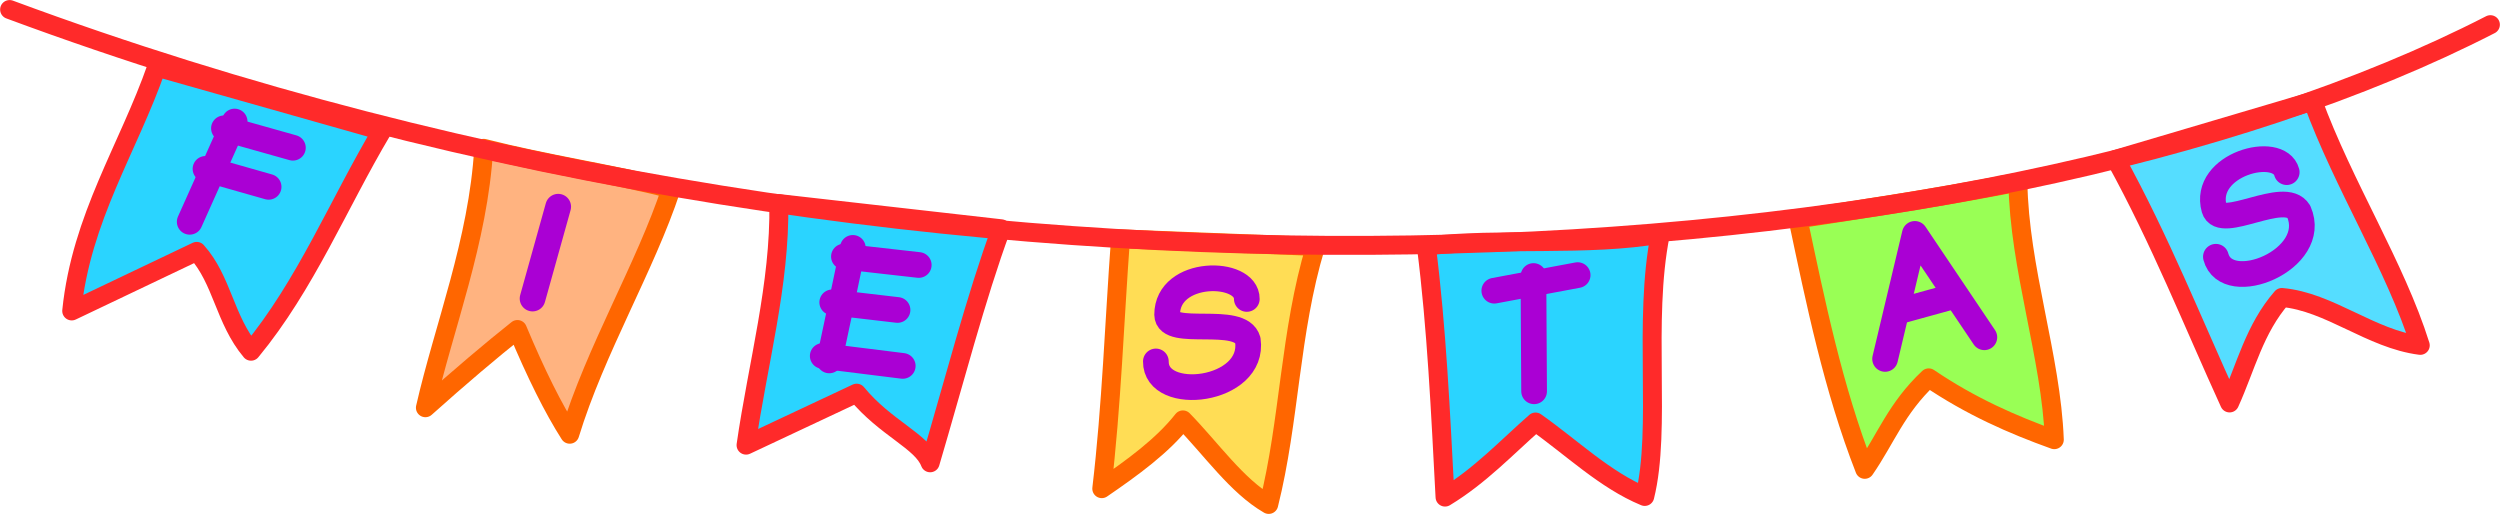 <?xml version="1.0" encoding="UTF-8" standalone="no"?>
<!-- Created with Inkscape (http://www.inkscape.org/) -->

<svg
   xmlns:dc="http://purl.org/dc/elements/1.1/"
   xmlns:cc="http://creativecommons.org/ns#"
   xmlns:rdf="http://www.w3.org/1999/02/22-rdf-syntax-ns#"
   xmlns:svg="http://www.w3.org/2000/svg"
   xmlns="http://www.w3.org/2000/svg"
   xmlns:sodipodi="http://sodipodi.sourceforge.net/DTD/sodipodi-0.dtd"
   xmlns:inkscape="http://www.inkscape.org/namespaces/inkscape"
   width="486.468mm"
   height="100mm"
   viewBox="0 0 486.468 100"
   version="1.1"
   id="svg982"
   inkscape:version="0.92.2 2405546, 2018-03-11"
   sodipodi:docname="titleFiestas.svg">
  <defs
     id="defs976">
    <marker
       inkscape:stockid="DotS"
       orient="auto"
       refY="0.0"
       refX="0.0"
       id="marker1191"
       style="overflow:visible"
       inkscape:isstock="true">
      <path
         id="path1189"
         d="M -2.5,-1.0 C -2.5,1.76 -4.74,4.0 -7.5,4.0 C -10.26,4.0 -12.5,1.76 -12.5,-1.0 C -12.5,-3.76 -10.26,-6.0 -7.5,-6.0 C -4.74,-6.0 -2.5,-3.76 -2.5,-1.0 z "
         style="fill-rule:evenodd;stroke:#000000;stroke-width:1pt;stroke-opacity:1;fill:#000000;fill-opacity:1"
         transform="scale(0.2) translate(7.4, 1)" />
    </marker>
    <marker
       inkscape:stockid="StopS"
       orient="auto"
       refY="0.0"
       refX="0.0"
       id="StopS"
       style="overflow:visible"
       inkscape:isstock="true">
      <path
         id="path1024"
         d="M 0.0,5.65 L 0.0,-5.65"
         style="fill:none;fill-opacity:0.75;fill-rule:evenodd;stroke:#000000;stroke-width:1pt;stroke-opacity:1"
         transform="scale(0.2)" />
    </marker>
    <marker
       inkscape:stockid="DotS"
       orient="auto"
       refY="0.0"
       refX="0.0"
       id="DotS"
       style="overflow:visible"
       inkscape:isstock="true">
      <path
         id="path916"
         d="M -2.5,-1.0 C -2.5,1.76 -4.74,4.0 -7.5,4.0 C -10.26,4.0 -12.5,1.76 -12.5,-1.0 C -12.5,-3.76 -10.26,-6.0 -7.5,-6.0 C -4.74,-6.0 -2.5,-3.76 -2.5,-1.0 z "
         style="fill-rule:evenodd;stroke:#000000;stroke-width:1pt;stroke-opacity:1;fill:#000000;fill-opacity:1"
         transform="scale(0.2) translate(7.4, 1)" />
    </marker>
    <marker
       inkscape:stockid="DotL"
       orient="auto"
       refY="0.0"
       refX="0.0"
       id="DotL"
       style="overflow:visible"
       inkscape:isstock="true">
      <path
         id="path910"
         d="M -2.5,-1.0 C -2.5,1.76 -4.74,4.0 -7.5,4.0 C -10.26,4.0 -12.5,1.76 -12.5,-1.0 C -12.5,-3.76 -10.26,-6.0 -7.5,-6.0 C -4.74,-6.0 -2.5,-3.76 -2.5,-1.0 z "
         style="fill-rule:evenodd;stroke:#000000;stroke-width:1pt;stroke-opacity:1;fill:#000000;fill-opacity:1"
         transform="scale(0.8) translate(7.4, 1)" />
    </marker>
  </defs>
  <sodipodi:namedview
     id="base"
     pagecolor="#ffffff"
     bordercolor="#666666"
     borderopacity="1.0"
     inkscape:pageopacity="0.0"
     inkscape:pageshadow="2"
     inkscape:zoom="0.69999999"
     inkscape:cx="1024.8442"
     inkscape:cy="313.05428"
     inkscape:document-units="mm"
     inkscape:current-layer="layer1"
     showgrid="false"
     fit-margin-top="0"
     fit-margin-left="0"
     fit-margin-right="0"
     fit-margin-bottom="0"
     inkscape:showpageshadow="false"
     borderlayer="true"
     inkscape:window-width="1366"
     inkscape:window-height="768"
     inkscape:window-x="0"
     inkscape:window-y="0"
     inkscape:window-maximized="0" />
  <g
     inkscape:label="Layer 1"
     inkscape:groupmode="layer"
     id="layer1"
     transform="translate(240.351,-31.68)">
    <path
       style="fill:#2ad4ff;stroke:#ff2a2a;stroke-width:3.688;stroke-linecap:round;stroke-linejoin:round;stroke-miterlimit:4;stroke-dasharray:none;stroke-opacity:1"
       d="m -209.861,44.731 43.834,12.405 c -8.493,14.295 -14.834,29.992 -25.479,42.886 -5.157,-6.157 -5.552,-13.827 -10.568,-19.426 l -24.323,11.589 c 1.86,-18.196 11.024,-31.636 16.536,-47.454 z"
       id="path10549"
       inkscape:connector-curvature="0"
       sodipodi:nodetypes="cccccc" />
    <path
       style="fill:#ffb380;stroke:#ff6600;stroke-width:3.688;stroke-linecap:round;stroke-linejoin:round;stroke-miterlimit:4;stroke-dasharray:none;stroke-opacity:1"
       d="m -146.224,60.545 c 12.381,3.147 23.827,4.746 36.476,7.876 -5.035,15.253 -14.69,31.225 -19.743,47.753 -3.188,-4.992 -6.578,-11.783 -10.171,-20.376 -5.182,4.116 -11.112,9.141 -17.913,15.221 3.581,-15.706 10.287,-32.394 11.351,-50.474 z"
       id="path10551"
       inkscape:connector-curvature="0"
       sodipodi:nodetypes="cccccc" />
    <path
       style="fill:#2ad4ff;stroke:#ff2a2a;stroke-width:3.688;stroke-linecap:round;stroke-linejoin:round;stroke-miterlimit:4;stroke-dasharray:none;stroke-opacity:1"
       d="m -88.805,71.285 43.264,4.91 c -4.852,13.115 -9.241,30.097 -13.814,45.539 -1.585,-4.217 -8.713,-6.743 -14.3,-13.549 l -21.525,10.112 c 2.251,-15.671 6.64,-31.342 6.376,-47.012 z"
       id="path10553"
       inkscape:connector-curvature="0"
       sodipodi:nodetypes="cccccc" />
    <path
       style="fill:#ffdd55;stroke:#ff6600;stroke-width:3.688;stroke-linecap:round;stroke-linejoin:round;stroke-miterlimit:4;stroke-dasharray:none;stroke-opacity:1"
       d="m -22.316,78.159 c -1.191,16.203 -1.728,32.405 -3.643,48.608 5.988,-4.108 11.791,-8.305 15.787,-13.379 5.511,5.639 10.469,12.841 16.698,16.448 4.103,-16.366 4.066,-33.469 9.108,-50.204 z"
       id="path10555"
       inkscape:connector-curvature="0"
       sodipodi:nodetypes="cccccc" />
    <path
       style="fill:#2ad4ff;stroke:#ff2a2a;stroke-width:3.688;stroke-linecap:round;stroke-linejoin:round;stroke-miterlimit:4;stroke-dasharray:none;stroke-opacity:1"
       d="m 37.191,79.553 c 2.038,16.062 2.776,32.475 3.643,48.853 6.801,-4.116 11.914,-9.597 17.609,-14.607 7.035,4.947 13.5,11.278 21.252,14.484 3.291,-13.162 -0.385,-34.036 3.036,-51.063 -13.948,2.483 -31.508,0.648 -45.541,2.332 z"
       id="path10557"
       inkscape:connector-curvature="0"
       sodipodi:nodetypes="cccccc" />
    <path
       style="fill:#99ff55;stroke:#ff6600;stroke-width:3.688;stroke-linecap:round;stroke-linejoin:round;stroke-miterlimit:4;stroke-dasharray:none;stroke-opacity:1"
       d="m 109.503,74.289 c 3.401,16.043 6.849,32.991 13.001,48.716 4.107,-5.933 6.136,-11.866 12.448,-17.798 8.147,5.527 16.293,9.106 24.44,12.029 -0.599,-16.091 -6.845,-33.41 -7.083,-50.114 -13.927,2.73 -28.365,4.95 -42.806,7.167 z"
       id="path10559"
       inkscape:connector-curvature="0"
       sodipodi:nodetypes="cccccc" />
    <path
       style="fill:#55ddff;stroke:#ff2a2a;stroke-width:3.688;stroke-linecap:round;stroke-linejoin:round;stroke-miterlimit:4;stroke-dasharray:none;stroke-opacity:1"
       d="m 171.346,62.684 c 8.665,15.754 14.936,31.597 22.151,47.405 3.151,-6.928 4.821,-14.391 10.175,-20.523 9.292,0.83 17.264,8.077 26.93,9.317 -4.811,-15.347 -14.95,-31.15 -20.933,-47.537 z"
       id="path10561"
       inkscape:connector-curvature="0"
       sodipodi:nodetypes="cccccc" />
    <path
       style="fill:none;stroke:#ff2a2a;stroke-width:3.688;stroke-linecap:round;stroke-linejoin:round;stroke-miterlimit:4;stroke-dasharray:none;stroke-opacity:1"
       d="M 244.249,36.479 C 145.551,87.168 -56.399,101.067 -238.483,33.533"
       id="path10563"
       inkscape:connector-curvature="0"
       sodipodi:nodetypes="cc" />
    <g
       id="g1268"
       transform="translate(-0.033,0.329)"
       style="stroke:#aa00d4">
      <path
         sodipodi:nodetypes="cc"
         inkscape:connector-curvature="0"
         id="path1259"
         d="m -203.404,74.511 8.741,-19.513"
         style="fill:none;stroke:#aa00d4;stroke-width:5;stroke-linecap:round;stroke-linejoin:round;stroke-miterlimit:4;stroke-dasharray:none;stroke-opacity:1" />
      <path
         sodipodi:nodetypes="cc"
         inkscape:connector-curvature="0"
         id="path1261"
         d="m -196.742,56.321 13.418,3.78"
         style="fill:none;stroke:#aa00d4;stroke-width:5;stroke-linecap:round;stroke-linejoin:round;stroke-miterlimit:4;stroke-dasharray:none;stroke-opacity:1" />
      <path
         sodipodi:nodetypes="cc"
         inkscape:connector-curvature="0"
         id="path1263"
         d="m -188.049,67.707 -12.284,-3.496"
         style="fill:none;stroke:#aa00d4;stroke-width:5;stroke-linecap:round;stroke-linejoin:round;stroke-miterlimit:4;stroke-dasharray:none;stroke-opacity:1" />
    </g>
    <path
       style="fill:none;stroke:#aa00d4;stroke-width:5;stroke-linecap:round;stroke-linejoin:round;stroke-miterlimit:4;stroke-dasharray:none;stroke-opacity:1"
       d="m -131.732,71.902 -4.99,17.872"
       id="path1285"
       inkscape:connector-curvature="0"
       sodipodi:nodetypes="cc" />
    <g
       id="g1317"
       transform="translate(-0.401,97.954)"
       style="stroke:#aa00d4">
      <path
         sodipodi:nodetypes="cc"
         inkscape:connector-curvature="0"
         id="path1287"
         d="m -75.734,-16.353 14.559,1.643"
         style="fill:none;stroke:#aa00d4;stroke-width:5;stroke-linecap:round;stroke-linejoin:round;stroke-miterlimit:4;stroke-dasharray:none;stroke-opacity:1" />
      <path
         sodipodi:nodetypes="cc"
         inkscape:connector-curvature="0"
         id="path1289"
         d="m -78.008,-7.444 12.707,1.487"
         style="fill:none;stroke:#aa00d4;stroke-width:5;stroke-linecap:round;stroke-linejoin:round;stroke-miterlimit:4;stroke-dasharray:none;stroke-opacity:1" />
      <path
         inkscape:connector-curvature="0"
         id="path1291"
         d="m -79.856,2.989 15.568,1.938"
         style="fill:none;stroke:#aa00d4;stroke-width:5;stroke-linecap:round;stroke-linejoin:round;stroke-miterlimit:4;stroke-dasharray:none;stroke-opacity:1" />
      <path
         sodipodi:nodetypes="cc"
         inkscape:connector-curvature="0"
         id="path1293"
         d="m -73.999,-18.039 c -0.067,0.735 -4.587,21.897 -4.587,21.897"
         style="fill:none;stroke:#aa00d4;stroke-width:5;stroke-linecap:round;stroke-linejoin:round;stroke-miterlimit:4;stroke-dasharray:none;stroke-opacity:1" />
    </g>
    <path
       style="fill:none;stroke:#aa00d4;stroke-width:5;stroke-linecap:round;stroke-linejoin:round;stroke-miterlimit:4;stroke-dasharray:none;stroke-opacity:1"
       d="m 2.262,89.85 c 0.04,-5.722 -15.504,-5.867 -15.502,3.074 0.044,4.602 14.269,-0.122 15.701,4.945 1.45,10.106 -17.983,12.346 -17.895,4.141"
       id="path1295"
       inkscape:connector-curvature="0"
       sodipodi:nodetypes="cccc" />
    <g
       id="g1307"
       transform="translate(35.992,101.734)"
       style="stroke:#aa00d4">
      <path
         sodipodi:nodetypes="cc"
         inkscape:connector-curvature="0"
         id="path1297"
         d="M 14.428,-13.487 30.648,-16.522"
         style="fill:none;stroke:#aa00d4;stroke-width:5;stroke-linecap:round;stroke-linejoin:round;stroke-miterlimit:4;stroke-dasharray:none;stroke-opacity:1" />
      <path
         sodipodi:nodetypes="cc"
         inkscape:connector-curvature="0"
         id="path1299"
         d="m 22.056,-16.346 c -0.017,-0.109 0.071,15.531 0.118,22.434"
         style="fill:none;stroke:#aa00d4;stroke-width:5;stroke-linecap:round;stroke-linejoin:round;stroke-miterlimit:4;stroke-dasharray:none;stroke-opacity:1" />
    </g>
    <g
       id="g1311"
       transform="translate(69.575,96.882)"
       style="stroke:#aa00d4">
      <path
         sodipodi:nodetypes="ccc"
         inkscape:connector-curvature="0"
         id="path1301"
         d="M 56.888,4.641 62.674,-19.689 76.204,0.427"
         style="fill:none;stroke:#aa00d4;stroke-width:5;stroke-linecap:round;stroke-linejoin:round;stroke-miterlimit:4;stroke-dasharray:none;stroke-opacity:1" />
      <path
         sodipodi:nodetypes="cc"
         inkscape:connector-curvature="0"
         id="path1303"
         d="m 59.878,-4.718 10.091,-2.781"
         style="fill:none;stroke:#aa00d4;stroke-width:5;stroke-linecap:round;stroke-linejoin:round;stroke-miterlimit:4;stroke-dasharray:none;stroke-opacity:1" />
    </g>
    <path
       sodipodi:nodetypes="cccc"
       inkscape:connector-curvature="0"
       id="path1323"
       d="m 204.615,65.178 c -1.497,-5.523 -16.51,-1.492 -14.108,7.121 1.277,4.422 13.713,-3.946 16.453,0.55 4.109,9.346 -14.01,16.719 -16.127,8.791"
       style="fill:none;stroke:#aa00d4;stroke-width:5;stroke-linecap:round;stroke-linejoin:round;stroke-miterlimit:4;stroke-dasharray:none;stroke-opacity:1" />
  </g>
</svg>
